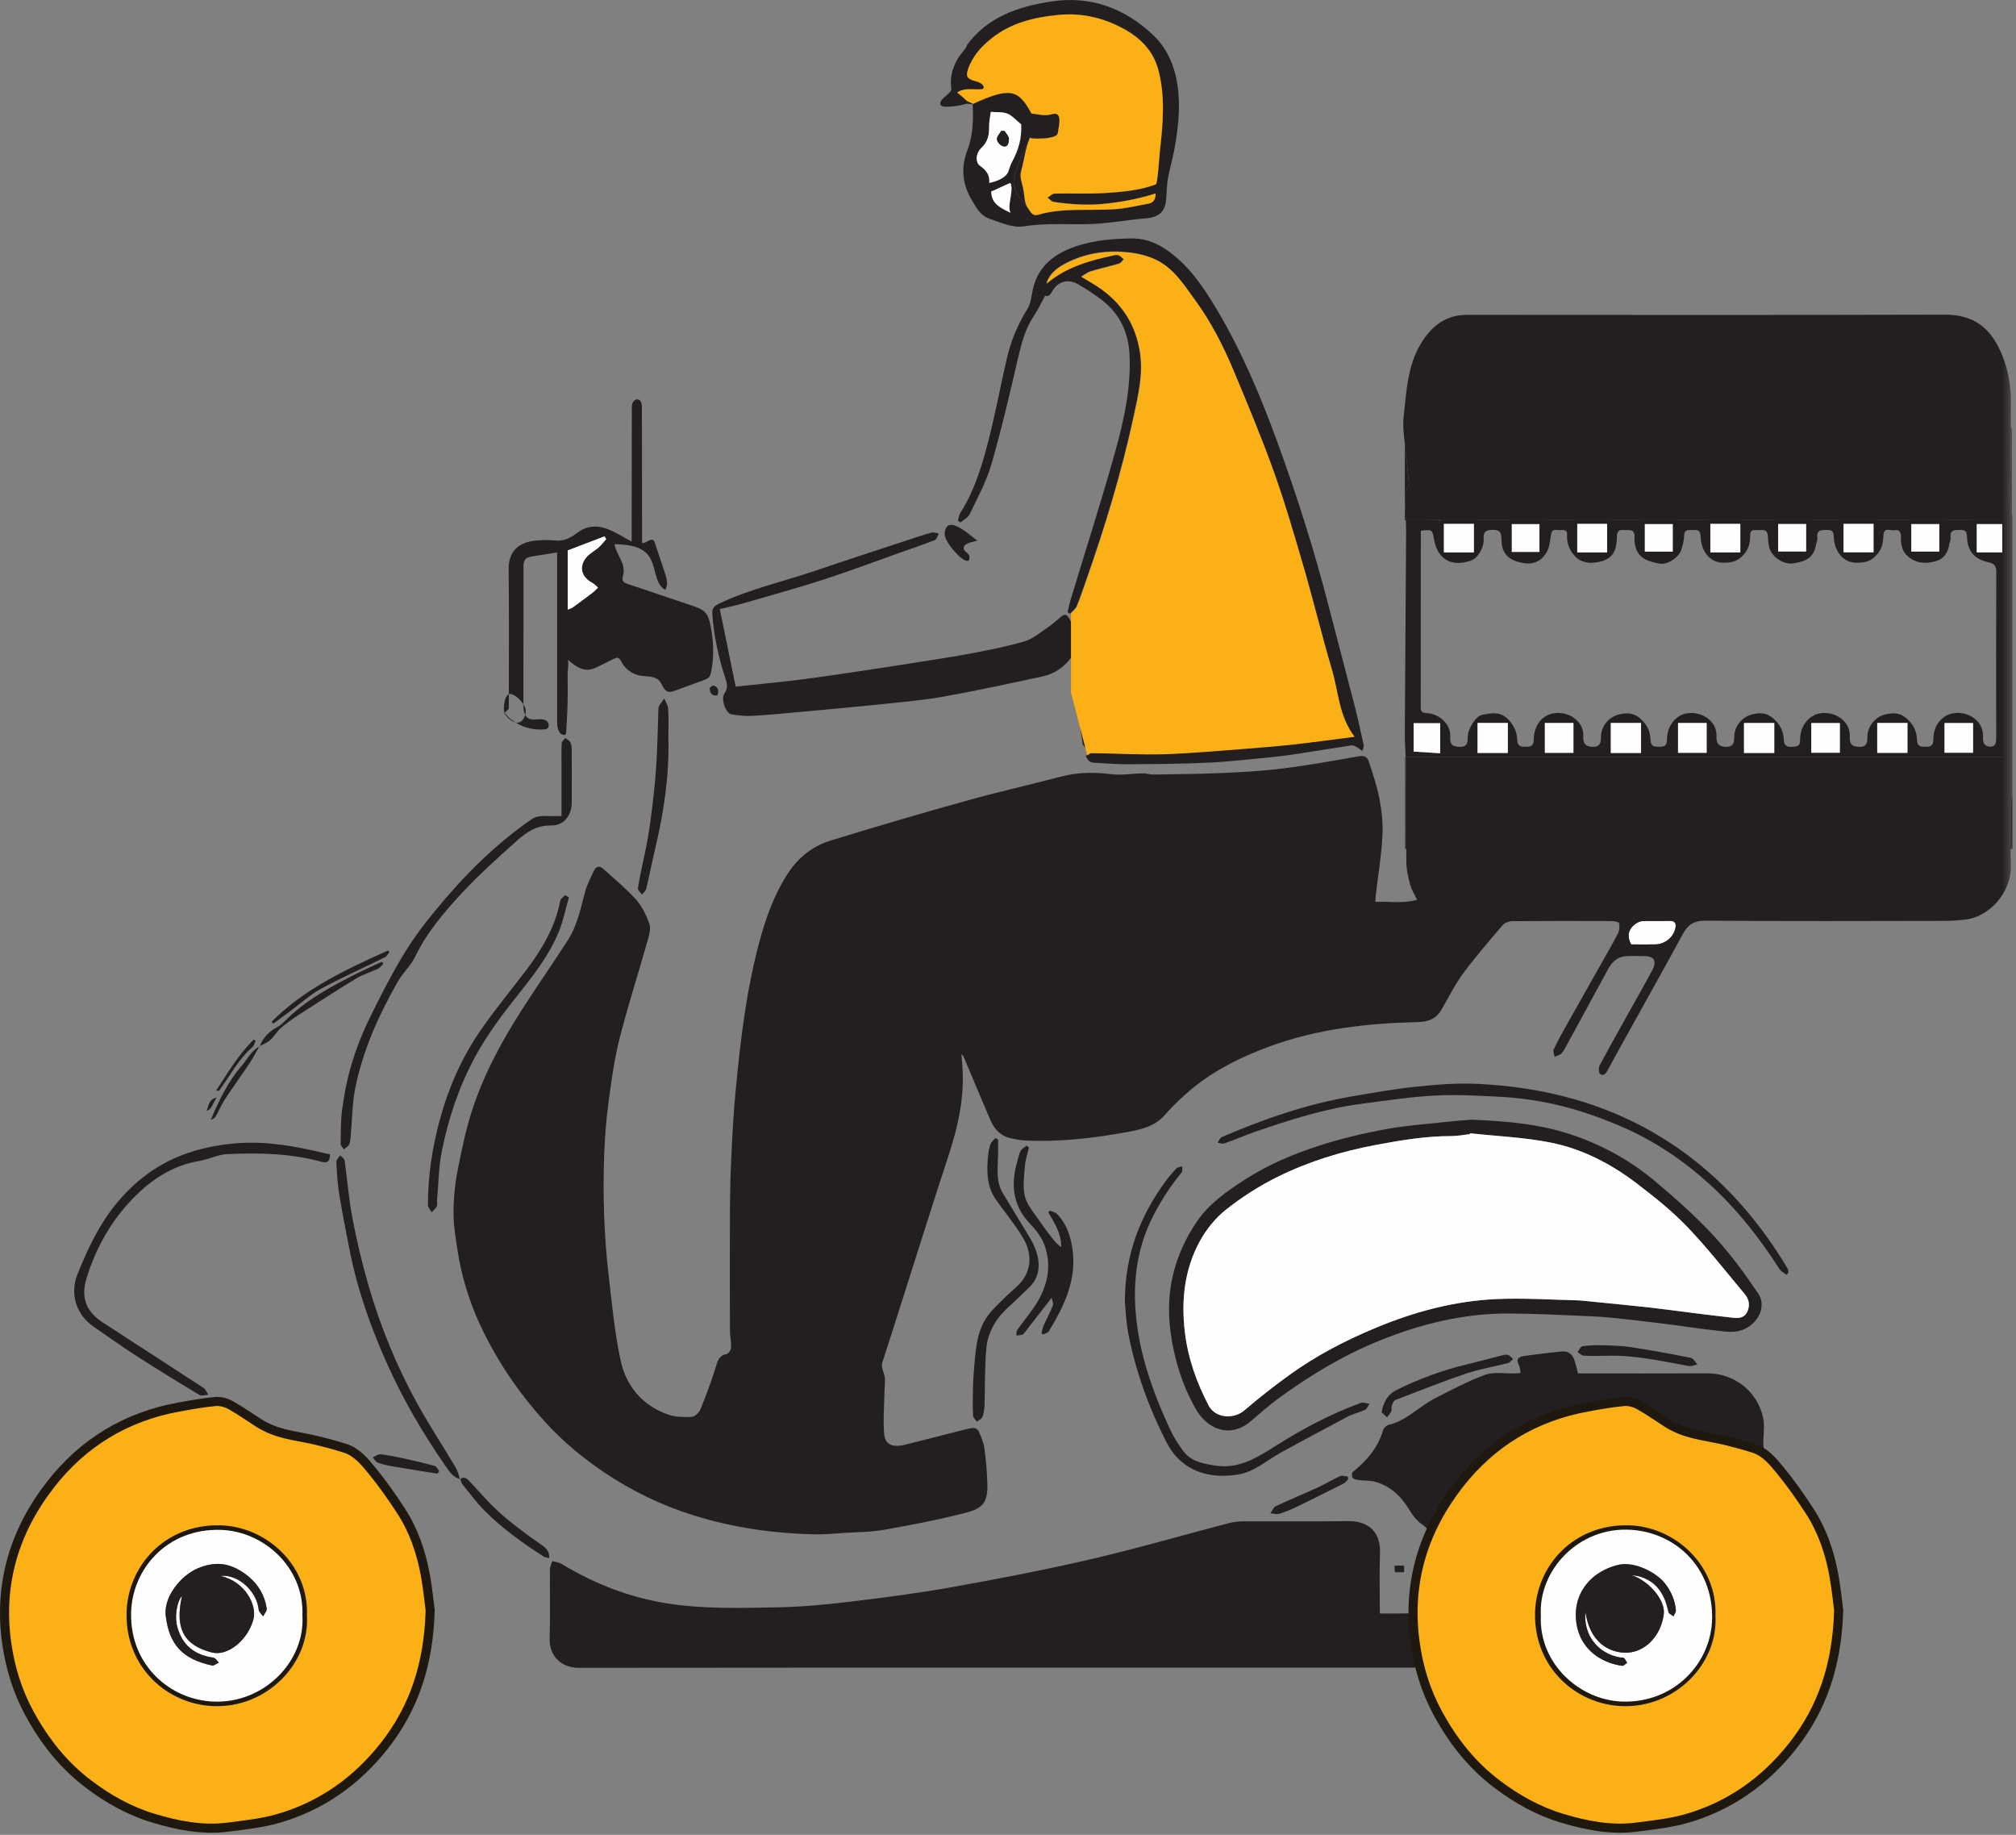 <?xml version="1.0" encoding="UTF-8"?>
<svg width="222px" height="202px" viewBox="0 0 222 202" version="1.1" xmlns="http://www.w3.org/2000/svg" xmlns:xlink="http://www.w3.org/1999/xlink">
    <rect x="0" y="0" width="222" height="202" fill="#808080" stroke="none"/>
    <title>Group 112</title>
    <defs>
        <polygon id="path-1" points="0 201.767 221.599 201.767 221.599 0 0 0"></polygon>
    </defs>
    <g id="Desktop" stroke="none" stroke-width="1" fill="none" fill-rule="evenodd">
        <g id="9.-Shipping-Calculator--annex-2" transform="translate(-345, -980)">
            <g id="Group-112" transform="translate(345, 980)">
                <path d="M219.009,61.912 C219.539,62.032 219.839,62.262 219.829,62.932 C219.799,69.022 219.809,75.122 219.819,81.222 C219.819,81.702 219.799,82.192 219.169,82.202 C218.579,82.202 218.329,81.802 218.369,81.252 C218.509,78.902 215.909,77.962 214.369,78.762 C213.409,79.262 212.879,80.282 212.899,81.422 C212.909,82.262 212.389,82.212 211.849,82.212 C211.269,82.222 211.109,81.942 211.089,81.372 C211.059,80.622 210.829,80.012 210.229,79.362 C209.389,78.462 208.599,78.412 207.599,78.652 C206.509,78.922 205.659,79.952 205.639,81.072 C205.629,81.732 205.599,82.262 204.719,82.222 C203.929,82.182 203.679,81.972 203.699,81.062 C203.739,78.912 201.149,77.922 199.619,78.822 C198.699,79.372 198.219,80.342 198.229,81.442 C198.239,82.232 197.769,82.202 197.239,82.222 C196.629,82.232 196.439,81.972 196.419,81.352 C196.389,80.602 196.139,79.992 195.539,79.352 C194.729,78.482 193.949,78.412 192.989,78.642 C191.799,78.922 190.969,79.962 190.969,81.182 C190.969,81.852 190.809,82.252 190.029,82.222 C189.279,82.202 188.989,81.832 189.019,81.122 C189.119,78.862 186.399,77.932 184.939,78.832 C184.019,79.402 183.559,80.372 183.559,81.462 C183.559,82.252 183.069,82.212 182.549,82.212 C181.999,82.222 181.769,82.022 181.749,81.412 C181.709,80.672 181.529,80.042 180.919,79.392 C180.089,78.502 179.309,78.402 178.299,78.652 C177.139,78.942 176.309,79.942 176.299,81.122 C176.299,81.812 176.179,82.262 175.339,82.222 C174.569,82.192 174.319,81.802 174.349,81.102 C174.449,78.942 171.879,77.932 170.309,78.792 C169.329,79.342 168.889,80.362 168.889,81.492 C168.889,82.222 168.439,82.212 167.939,82.212 C167.439,82.212 167.099,82.122 167.079,81.472 C167.049,80.702 166.819,80.062 166.239,79.372 C165.279,78.252 164.289,78.502 163.209,78.702 C162.509,78.832 161.619,80.252 161.629,81.142 C161.629,81.782 161.539,82.252 160.729,82.222 C159.929,82.192 159.639,81.972 159.699,81.082 C159.789,79.712 158.429,78.572 157.159,78.512 C156.709,78.502 156.449,78.422 156.449,77.892 C156.459,71.422 156.459,64.952 156.459,58.432 C157.739,58.282 157.709,58.292 157.919,59.412 C158.339,61.602 159.829,62.442 161.949,61.732 C162.719,61.472 163.429,60.332 163.379,59.332 C163.329,58.542 163.609,58.342 164.369,58.332 C165.209,58.322 165.349,58.692 165.339,59.392 C165.319,61.092 166.359,61.832 168.029,62.022 C169.349,62.182 170.429,61.202 170.649,59.802 C170.699,59.472 170.749,59.132 170.809,58.792 C170.929,58.112 171.469,58.412 171.839,58.362 C172.189,58.322 172.609,58.322 172.569,58.842 C172.489,59.882 172.929,60.772 173.609,61.412 C174.029,61.812 174.849,62.012 175.459,61.952 C177.369,61.762 178.029,60.972 178.049,59.092 C178.059,58.522 178.239,58.302 178.799,58.352 C179.319,58.402 180.019,58.152 179.989,59.062 C179.929,61.252 181.089,61.752 182.769,62.052 C183.619,62.202 184.889,61.362 185.149,60.522 C185.299,60.022 185.449,59.502 185.459,58.982 C185.469,58.162 186.039,58.402 186.479,58.352 C186.999,58.302 187.259,58.452 187.269,59.052 C187.289,60.452 188.129,61.972 189.819,61.952 C190.539,61.942 191.199,61.882 191.859,61.222 C192.599,60.492 192.729,59.762 192.729,58.882 C192.729,58.292 193.139,58.342 193.519,58.362 C193.989,58.382 194.589,58.162 194.669,58.952 C194.709,59.392 194.709,59.852 194.829,60.282 C195.129,61.332 196.389,62.192 197.489,62.022 C199.009,61.792 199.739,61.322 199.989,59.922 C200.029,59.692 200.159,59.452 200.129,59.232 C199.999,58.292 200.589,58.352 201.229,58.342 C201.749,58.342 201.919,58.532 201.929,59.052 C201.959,60.452 202.799,61.982 204.489,61.952 C205.209,61.942 205.869,61.892 206.529,61.222 C207.269,60.492 207.359,59.762 207.409,58.882 C207.459,58.002 208.169,58.452 208.589,58.372 C209.159,58.252 209.349,58.612 209.329,59.112 C209.299,59.952 209.449,60.712 210.139,61.292 C211.029,62.032 212.009,62.082 213.069,61.812 C214.049,61.552 214.499,60.872 214.659,59.922 C214.699,59.692 214.829,59.452 214.799,59.232 C214.669,58.292 215.259,58.352 215.889,58.342 C216.419,58.342 216.589,58.532 216.599,59.052 C216.659,60.712 217.399,61.552 219.009,61.912 L219.009,61.912 Z M214.129,82.872 L217.269,82.872 L217.269,79.602 L214.129,79.602 L214.129,82.872 Z M206.719,82.882 L210.049,82.882 L210.049,79.592 L206.719,79.592 L206.719,82.882 Z M199.459,82.872 L202.599,82.872 L202.599,79.602 L199.459,79.602 L199.459,82.872 Z M192.049,82.902 L195.379,82.902 L195.379,79.592 L192.049,79.592 L192.049,82.902 Z M184.779,82.882 L187.929,82.882 L187.929,79.592 L184.779,79.592 L184.779,82.882 Z M177.379,82.902 L180.709,82.902 L180.709,79.592 L177.379,79.592 L177.379,82.902 Z M170.119,82.882 L173.269,82.882 L173.269,79.592 L170.119,79.592 L170.119,82.882 Z M162.709,82.892 L166.039,82.892 L166.039,79.592 L162.709,79.592 L162.709,82.892 Z M158.589,82.932 C157.579,82.862 156.569,82.802 155.669,82.742 L155.669,79.622 L158.589,79.622 L158.589,82.932 Z M158.999,60.812 L162.299,60.812 L162.299,57.672 L158.999,57.672 L158.999,60.812 Z M166.479,60.762 L169.519,60.762 L169.519,57.702 L166.479,57.702 L166.479,60.762 Z M173.689,60.812 L176.969,60.812 L176.969,57.672 L173.689,57.672 L173.689,60.812 Z M181.129,60.732 L184.199,60.732 L184.199,57.702 L181.129,57.702 L181.129,60.732 Z M188.339,60.812 L191.639,60.812 L191.639,57.672 L188.339,57.672 L188.339,60.812 Z M195.809,60.712 L198.889,60.712 L198.889,57.692 L195.809,57.692 L195.809,60.712 Z M203.009,60.802 L206.309,60.802 L206.309,57.672 L203.009,57.672 L203.009,60.802 Z M210.469,60.722 L213.549,60.722 L213.549,57.702 L210.469,57.702 L210.469,60.722 Z M220.159,59.892 C220.179,60.072 220.339,60.232 220.489,60.402 L220.489,57.272 L158.609,57.272 L158.609,57.292 C158.479,57.282 158.359,57.282 158.229,57.272 L154.809,57.272 C154.829,57.742 154.839,58.222 154.839,58.692 C154.809,65.992 154.729,73.282 154.699,80.582 C154.689,81.492 154.739,82.402 154.789,83.312 L203.049,83.312 L203.049,83.302 L206.269,83.302 L206.269,83.312 L220.489,83.312 L220.489,60.792 C220.419,60.772 220.349,60.772 220.269,60.772 L217.679,60.772 L217.679,57.702 L220.139,57.702 C220.139,58.512 220.089,59.212 220.159,59.892 L220.159,59.892 Z" id="Fill-1" fill="#231F20"></path>
                <path d="M169.679,177.869 C169.435,183.124 173.922,187.176 178.639,187.329 C184.325,187.515 188.532,183.094 188.541,178.036 C188.551,172.503 184.481,168.738 179.62,168.422 C173.837,168.046 169.386,172.875 169.679,177.869 M156.437,183.597 C156.035,183.597 155.741,183.597 155.447,183.597 L124.418,183.597 C104.211,183.597 84.003,183.585 63.796,183.617 C61.803,183.62 60.464,182.354 60.527,180.327 C60.604,177.832 60.536,175.332 60.557,172.834 C60.559,172.51 60.72,172.188 60.808,171.865 C61.146,171.961 61.526,171.988 61.816,172.163 C65.431,174.352 69.281,175.864 73.478,176.524 C77.491,177.156 81.526,177.029 85.552,176.958 C88.28,176.91 91.013,176.648 93.725,176.322 C97.467,175.874 101.21,175.381 104.918,174.715 C110.01,173.801 115.097,172.828 120.135,171.658 C125.189,170.483 130.178,169.03 135.2,167.716 C135.731,167.577 136.293,167.493 136.841,167.49 C140.709,167.471 144.579,167.52 148.446,167.465 C150.797,167.432 152.043,168.78 151.964,170.948 C151.884,173.142 151.947,175.342 151.947,177.632 C153.071,177.632 154.136,177.65 155.2,177.612 C155.356,177.606 155.622,177.341 155.635,177.181 C155.844,174.543 156.435,171.991 157.219,169.471 C157.395,168.905 157.367,168.342 156.691,167.897 C156.103,167.511 155.602,166.9 155.234,166.286 C154.316,164.75 153.124,163.586 151.369,163.114 C150.869,162.98 150.322,163.025 149.799,162.96 C149.516,162.925 149.184,162.904 148.982,162.742 C148.859,162.643 148.834,162.158 148.944,162.07 C150.485,160.839 151.729,159.414 152.299,157.471 C152.37,157.227 152.66,156.929 152.9,156.872 C154.896,156.402 156.258,154.846 157.998,153.953 C159.817,153.02 161.635,152.05 163.548,151.353 C164.5,151.006 165.662,151.234 166.729,151.2 C166.941,151.193 167.152,151.179 167.45,151.165 C167.378,150.823 167.377,150.493 167.241,150.234 C166.87,149.523 167.374,149.354 167.849,149.284 C169.206,149.083 170.573,148.94 171.937,148.787 C172.642,148.709 173.121,149.045 173.353,149.693 C173.526,150.178 173.633,150.686 173.774,151.201 C178.555,151.201 183.282,151.217 188.008,151.194 C190.919,151.18 193.535,153.137 194.154,156.106 C194.311,156.858 194.218,157.669 194.186,158.45 C194.15,159.322 194.19,160.084 194.93,160.765 C197.231,162.883 199.021,165.394 200.354,168.23 C201.324,170.292 201.905,172.463 202.242,174.706 C202.831,178.626 202.317,182.432 200.938,186.119 C200.028,188.551 198.693,190.749 197.038,192.763 C194.76,195.538 191.968,197.625 188.728,199.13 C186.617,200.11 184.414,200.778 182.088,201.008 C181.089,201.108 180.077,201.378 179.094,201.294 C177.102,201.124 175.08,200.944 173.153,200.448 C168.726,199.308 164.933,197.01 161.868,193.59 C159.283,190.705 157.376,187.435 156.437,183.597" id="Fill-3" fill="#231F20"></path>
                <path d="M33.301,177.859 C33.516,172.578 29.056,168.578 24.317,168.428 C18.436,168.243 14.512,172.706 14.435,177.64 C14.347,183.319 18.715,187.146 23.53,187.332 C29.056,187.547 33.615,182.93 33.301,177.859 M47.371,177.279 C47.202,183.235 45.595,188.055 42.284,192.246 C39.234,196.107 35.353,198.846 30.611,200.209 C28.83,200.721 26.949,200.915 25.1,201.153 C22.277,201.517 19.519,200.963 16.849,200.155 C14.273,199.376 11.927,198.063 9.762,196.427 C6.984,194.327 4.902,191.689 3.248,188.644 C1.91,186.183 1.113,183.584 0.73,180.826 C-0.172,174.325 1.609,168.523 5.565,163.437 C9.143,158.838 13.899,155.957 19.687,154.908 C21.032,154.664 22.383,154.417 23.743,154.296 C24.285,154.248 24.919,154.429 25.403,154.699 C26.501,155.311 27.53,156.047 28.592,156.723 C28.831,156.876 29.089,157 29.343,157.126 C31.136,158.016 33.128,158.144 35.03,158.618 C36.021,158.865 37.01,159.128 37.983,159.438 C39.267,159.847 40.114,160.868 40.913,161.842 C42.095,163.282 43.177,164.816 44.19,166.383 C45.561,168.501 46.367,170.869 46.826,173.338 C47.106,174.843 47.249,176.372 47.371,177.279" id="Fill-5" fill="#FBB016"></path>
                <path d="M33.301,177.859 C33.516,172.578 29.056,168.578 24.317,168.428 C18.436,168.243 14.512,172.706 14.435,177.64 C14.347,183.319 18.715,187.146 23.53,187.332 C29.056,187.547 33.615,182.93 33.301,177.859 Z M47.371,177.279 C47.202,183.235 45.595,188.055 42.284,192.246 C39.234,196.107 35.353,198.846 30.611,200.209 C28.83,200.721 26.949,200.915 25.1,201.153 C22.277,201.517 19.519,200.963 16.849,200.155 C14.273,199.376 11.927,198.063 9.762,196.427 C6.984,194.327 4.902,191.689 3.248,188.644 C1.91,186.183 1.113,183.584 0.73,180.826 C-0.172,174.325 1.609,168.523 5.565,163.437 C9.143,158.838 13.899,155.957 19.687,154.908 C21.032,154.664 22.383,154.417 23.743,154.296 C24.285,154.248 24.919,154.429 25.403,154.699 C26.501,155.311 27.53,156.047 28.592,156.723 C28.831,156.876 29.089,157 29.343,157.126 C31.136,158.016 33.128,158.144 35.03,158.618 C36.021,158.865 37.01,159.128 37.983,159.438 C39.267,159.847 40.114,160.868 40.913,161.842 C42.095,163.282 43.177,164.816 44.19,166.383 C45.561,168.501 46.367,170.869 46.826,173.338 C47.106,174.843 47.249,176.372 47.371,177.279 Z" id="Stroke-7" stroke="#1F180E"></path>
                <path d="M188.403,177.859 C188.618,172.578 184.158,168.578 179.419,168.428 C173.538,168.243 169.614,172.706 169.537,177.64 C169.449,183.319 173.817,187.146 178.632,187.332 C184.158,187.547 188.717,182.93 188.403,177.859 M202.473,177.279 C202.304,183.235 200.697,188.055 197.386,192.246 C194.336,196.107 190.455,198.846 185.713,200.209 C183.932,200.721 182.051,200.915 180.202,201.153 C177.379,201.517 174.621,200.963 171.951,200.155 C169.375,199.376 167.029,198.063 164.864,196.427 C162.086,194.327 160.004,191.689 158.35,188.644 C157.012,186.183 156.215,183.584 155.832,180.826 C154.93,174.325 156.711,168.523 160.667,163.437 C164.245,158.838 169.001,155.957 174.789,154.908 C176.134,154.664 177.485,154.417 178.845,154.296 C179.387,154.248 180.021,154.429 180.505,154.699 C181.603,155.311 182.632,156.047 183.694,156.723 C183.933,156.876 184.191,157 184.445,157.126 C186.238,158.016 188.23,158.144 190.132,158.618 C191.123,158.865 192.112,159.128 193.085,159.438 C194.369,159.847 195.216,160.868 196.015,161.842 C197.197,163.282 198.279,164.816 199.292,166.383 C200.663,168.501 201.469,170.869 201.928,173.338 C202.208,174.843 202.351,176.372 202.473,177.279" id="Fill-9" fill="#FBB016"></path>
                <path d="M188.403,177.859 C188.618,172.578 184.158,168.578 179.419,168.428 C173.538,168.243 169.614,172.706 169.537,177.64 C169.449,183.319 173.817,187.146 178.632,187.332 C184.158,187.547 188.717,182.93 188.403,177.859 Z M202.473,177.279 C202.304,183.235 200.697,188.055 197.386,192.246 C194.336,196.107 190.455,198.846 185.713,200.209 C183.932,200.721 182.051,200.915 180.202,201.153 C177.379,201.517 174.621,200.963 171.951,200.155 C169.375,199.376 167.029,198.063 164.864,196.427 C162.086,194.327 160.004,191.689 158.35,188.644 C157.012,186.183 156.215,183.584 155.832,180.826 C154.93,174.325 156.711,168.523 160.667,163.437 C164.245,158.838 169.001,155.957 174.789,154.908 C176.134,154.664 177.485,154.417 178.845,154.296 C179.387,154.248 180.021,154.429 180.505,154.699 C181.603,155.311 182.632,156.047 183.694,156.723 C183.933,156.876 184.191,157 184.445,157.126 C186.238,158.016 188.23,158.144 190.132,158.618 C191.123,158.865 192.112,159.128 193.085,159.438 C194.369,159.847 195.216,160.868 196.015,161.842 C197.197,163.282 198.279,164.816 199.292,166.383 C200.663,168.501 201.469,170.869 201.928,173.338 C202.208,174.843 202.351,176.372 202.473,177.279 Z" id="Stroke-11" stroke="#1F180E"></path>
                <path d="M78.457,70.242 C78.404,69.743 78.324,69.246 78.22,68.751 C78.123,68.29 77.995,67.814 77.684,67.46 C77.336,67.066 76.813,66.882 76.315,66.713 C73.9,65.898 71.486,65.085 69.072,64.269 C68.897,64.21 68.707,64.139 68.613,63.98 C68.496,63.781 68.577,63.529 68.628,63.303 C68.926,61.986 67.874,61.117 67.67,59.904 C69.045,59.943 70.62,60.081 71.432,61.191 C72.27,62.337 72.028,64.215 73.245,64.944 C73.613,64.409 73.421,63.687 73.216,63.071 C72.85,61.975 72.485,60.88 72.119,59.783 C72.083,59.676 72.044,59.562 71.956,59.49 C71.607,59.203 71.15,59.864 70.706,59.782 C70.699,54.812 70.693,49.843 70.686,44.873 C70.686,44.514 70.613,44.059 70.265,43.975 C70.03,43.919 69.788,44.09 69.683,44.309 C69.577,44.526 69.575,44.778 69.574,45.02 C69.569,49.889 69.564,54.76 69.559,59.63 C67.525,58.529 65.665,57.053 63.491,58.715 C62.801,59.245 62.071,59.594 61.151,59.505 C60.511,59.434 59.861,59.444 59.212,59.495 C57.291,59.624 55.982,60.525 56.011,62.684 C56.061,67.325 56.041,71.945 56.031,76.424 L56.031,78.025 C55.861,78.204 55.712,78.355 55.572,78.495 C55.349,78.716 57.183,79.787 57.343,79.856 C58.145,80.21 59.035,80.371 59.91,80.302 C60.027,80.291 60.149,80.278 60.248,80.215 C60.539,80.031 60.446,79.543 60.163,79.35 C59.879,79.156 59.507,79.171 59.165,79.198 C58.823,79.225 58.454,79.251 58.161,79.072 C57.692,78.785 57.64,78.136 57.64,77.588 C57.642,72.547 57.644,67.508 57.646,62.468 C57.647,62.139 57.661,61.773 57.892,61.538 C58.081,61.346 58.367,61.294 58.633,61.252 L61.352,60.824 C61.351,67.037 61.351,73.249 61.351,79.463 C61.351,80.029 61.455,80.745 62.001,80.901 C62.089,80.927 62.194,80.93 62.262,80.868 C62.326,80.809 62.337,80.715 62.343,80.627 C62.447,79.201 62.505,77.769 62.517,76.34 C62.524,75.65 62.509,74.96 62.504,74.272 C62.502,73.993 62.666,72.763 62.507,72.62 C63.19,73.207 63.989,73.832 64.884,73.727 C65.25,73.683 65.589,73.517 65.92,73.356 C66.482,73.079 67.044,72.802 67.607,72.525 C67.736,72.463 67.877,72.397 68.018,72.427 C68.229,72.469 68.339,72.695 68.441,72.885 C68.855,73.662 69.639,74.228 70.506,74.38 C71.234,74.507 72.098,74.398 72.597,74.944 C72.949,75.329 73.05,75.987 73.548,76.141 C73.806,76.222 74.083,76.129 74.337,76.035 C75.395,75.647 76.453,75.26 77.51,74.873 C77.722,74.794 77.944,74.71 78.089,74.537 C78.221,74.38 78.27,74.171 78.31,73.971 C78.556,72.734 78.589,71.483 78.457,70.242 L78.457,70.242 Z M57.641,77.544 C57.271,76.954 56.561,76.394 56.192,76.394 C56.131,76.394 56.081,76.404 56.031,76.424 C55.641,76.605 55.482,77.424 55.482,78.085 C55.482,78.225 55.511,78.365 55.571,78.495 C55.732,78.844 56.061,79.174 56.391,79.365 C56.551,79.465 56.702,79.525 56.841,79.544 C56.881,79.564 56.921,79.564 56.962,79.564 C57.351,79.564 57.682,79.225 57.821,78.745 C57.861,78.585 57.891,78.415 57.891,78.234 C57.891,78.025 57.791,77.784 57.641,77.544 L57.641,77.544 Z M62.515,67.115 C62.739,67.02 62.916,66.983 63.05,66.885 C63.776,66.362 64.495,65.831 65.207,65.288 C65.44,65.112 65.642,64.894 65.857,64.694 C65.647,64.516 65.46,64.296 65.222,64.168 C63.744,63.377 63.825,62.023 64.793,61.133 C65.139,60.815 65.568,60.587 65.919,60.273 C66.226,59.999 66.478,59.663 66.754,59.355 C66.691,59.255 66.628,59.153 66.566,59.051 C65.211,59.568 63.857,60.084 62.515,60.596 L62.515,67.115 Z" id="Fill-13" fill="#231F20"></path>
                <path d="M56.392,79.365 C56.062,79.174 55.732,78.844 55.572,78.495 L56.392,79.365 Z" id="Fill-15" fill="#231F20"></path>
                <path d="M161.883,124.767 C161.875,124.797 161.867,124.829 161.858,124.859 C161.173,124.934 160.488,125.076 159.803,125.075 C156.982,125.075 154.219,125.538 151.463,126.058 C147.707,126.764 144.062,127.885 140.646,129.582 C138.658,130.57 136.744,131.792 135.006,133.171 C133.833,134.101 132.809,135.375 132.095,136.698 C130.415,139.809 130.059,143.19 130.482,146.703 C130.828,149.576 131.776,152.22 133.101,154.748 C133.824,156.126 135.84,156.287 137.017,155.28 C138.619,153.91 140.282,152.601 141.992,151.369 C144.926,149.251 148.12,147.591 151.459,146.198 C155.768,144.4 160.231,143.208 164.897,143.012 C167.752,142.893 170.622,143.081 173.484,143.149 C174.146,143.165 174.806,143.25 175.466,143.315 C177.546,143.523 179.626,143.721 181.703,143.952 C183.25,144.125 184.791,144.345 186.336,144.536 C187.83,144.721 189.323,144.907 190.82,145.071 C191.418,145.136 192.042,145.111 192.365,144.498 C192.728,143.808 192.644,143.085 192.149,142.494 C190.058,139.995 188.047,137.417 185.799,135.067 C184.122,133.314 182.192,131.78 180.258,130.302 C177.434,128.143 174.277,126.496 170.794,125.796 C167.872,125.21 164.857,125.093 161.883,124.767 M161.992,123.272 C166.111,123.424 169.883,123.785 173.514,125.073 C176.722,126.213 179.657,127.862 182.248,130.04 C184.49,131.925 186.7,133.882 188.687,136.028 C190.506,137.993 192.111,140.181 193.611,142.406 C194.581,143.846 193.579,145.754 191.915,146.399 C190.899,146.794 189.936,146.572 188.959,146.477 C187.438,146.329 185.928,146.076 184.411,145.882 C182.655,145.661 180.899,145.441 179.141,145.249 C177.902,145.113 176.661,144.978 175.417,144.923 C172.378,144.787 169.336,144.63 166.295,144.607 C161.271,144.569 156.49,145.73 151.846,147.619 C147.84,149.25 144.187,151.457 140.719,153.999 C139.696,154.748 138.747,155.601 137.784,156.429 C135.468,158.419 132.952,157.361 131.673,155.112 C130.168,152.464 129.284,149.579 128.888,146.546 C128.315,142.157 129.316,138.159 131.781,134.512 C133.129,132.519 135.061,131.179 137.04,129.897 C139.596,128.238 142.389,127.061 145.261,126.13 C147.65,125.358 150.117,124.773 152.589,124.317 C154.895,123.892 157.252,123.739 159.589,123.481 C160.487,123.38 161.39,123.323 161.992,123.272" id="Fill-17" fill="#231F20"></path>
                <path d="M117.556,67.394 C117.668,66.94 117.759,66.48 117.894,66.034 C119.549,60.563 121.305,55.12 122.835,49.615 C123.788,46.185 124.55,42.684 124.384,39.067 C124.272,36.648 123.352,34.621 121.443,33.114 C120.581,32.433 119.646,31.827 118.69,31.284 C117.58,30.655 116.462,30.99 115.85,32.104 C115.608,32.545 115.377,32.693 115.09,32.545 C114.674,33.303 114.317,34.08 113.847,34.784 C112.908,36.192 112.487,37.76 112.112,39.387 C111.204,43.319 110.289,47.255 109.168,51.13 C108.618,53.031 107.634,54.813 106.775,56.615 C106.594,56.994 106.101,57.225 105.752,57.524 C105.662,57.452 105.573,57.379 105.483,57.306 C105.569,57.022 105.596,56.7 105.751,56.46 C107.225,54.171 108.028,51.6 108.714,49.017 C109.541,45.901 110.121,42.719 110.845,39.574 C111.301,37.594 112.051,35.735 113.146,33.999 C113.518,33.409 113.576,32.61 113.729,31.896 C114.295,29.268 116.154,27.905 118.509,27.108 C120.477,26.442 122.53,26.28 124.613,26.254 C126.258,26.234 127.603,26.853 128.841,27.78 C131.021,29.411 132.526,31.619 133.906,33.922 C136.703,38.59 138.804,43.579 140.663,48.674 C142.831,54.615 144.744,60.638 146.319,66.766 C147.246,70.373 148.213,73.969 149.139,77.575 C149.517,79.047 149.845,80.531 150.164,82.016 C150.208,82.219 150.071,82.46 150.018,82.683 C149.844,82.555 149.681,82.406 149.492,82.303 C149.294,82.194 149.056,82.033 148.86,82.061 C146.908,82.346 144.961,82.672 143.01,82.97 C142.097,83.11 141.181,83.241 140.262,83.33 C137.862,83.562 135.462,83.849 133.056,83.965 C130.142,84.105 127.221,84.115 124.303,84.137 C123.052,84.145 121.799,84.045 120.547,83.978 C120.343,83.968 120.103,83.927 119.952,83.809 C119.777,83.671 119.682,83.432 119.552,83.237 C119.751,83.111 119.952,82.874 120.15,82.876 C122.824,82.905 125.502,83.073 128.173,82.992 C131.25,82.898 134.323,82.604 137.395,82.373 C139.192,82.237 140.988,82.084 142.779,81.883 C144.864,81.649 146.942,81.354 149.129,81.072 C147.409,78.828 147.369,76.161 146.65,73.725 C145.551,70.004 144.636,66.23 143.554,62.504 C142.531,58.981 141.508,55.449 140.273,51.997 C138.913,48.194 137.36,44.458 135.798,40.732 C134.678,38.059 133.358,35.476 131.649,33.115 C130.438,31.441 129.32,29.637 127.435,28.657 C126.467,28.153 125.318,27.881 124.223,27.763 C121.926,27.515 119.674,27.82 117.567,28.858 C116.523,29.373 115.59,30.002 115.216,31.192 C117.358,29.359 119.955,28.641 122.614,28.071 C122.794,28.033 123.014,28.005 123.17,28.075 C123.381,28.169 123.546,28.363 123.731,28.514 C123.563,28.68 123.422,28.939 123.223,28.999 C122.194,29.303 121.143,29.536 120.114,29.84 C119.783,29.938 119.493,30.179 119.05,30.43 C119.918,30.972 120.675,31.379 121.359,31.884 C123.702,33.612 125.088,35.913 125.521,38.816 C125.878,41.208 125.32,43.502 124.83,45.782 C123.499,51.968 121.66,58.015 119.554,63.981 C119.231,64.896 118.94,65.824 118.561,66.714 C118.42,67.047 118.07,67.291 117.816,67.575 C117.729,67.515 117.643,67.454 117.556,67.394" id="Fill-19" fill="#231F20"></path>
                <path d="M79.261,67.055 C79.818,69.766 80.397,72.589 81.013,75.59 C82.922,75.391 84.738,75.216 86.551,75.01 C87.94,74.852 89.328,74.669 90.713,74.474 C92.46,74.228 94.205,73.963 95.95,73.698 C97.747,73.426 99.543,73.152 101.338,72.865 C103.313,72.548 105.293,72.257 107.256,71.878 C109.134,71.515 111.02,71.142 112.849,70.596 C113.714,70.337 114.474,69.69 115.247,69.169 C115.814,68.787 116.333,68.332 116.858,67.89 C117.301,67.517 117.53,67.705 117.769,68.139 C118.51,69.486 119.017,70.891 118.04,72.281 C117.269,73.378 116.158,74.175 114.821,74.464 C111.177,75.251 107.532,76.042 103.864,76.699 C101.606,77.104 99.308,77.294 97.022,77.533 C94.178,77.83 91.329,78.083 88.481,78.343 C86.606,78.515 84.732,78.701 82.854,78.811 C82.092,78.855 81.311,78.766 80.554,78.644 C79.911,78.539 79.358,76.94 79.768,76.353 C80.121,75.847 80.118,75.42 79.928,74.841 C79.153,72.488 78.603,70.08 78.439,67.598 C78.401,67.028 78.578,66.742 79.186,66.453 C82.62,64.82 86.327,64.014 89.895,62.795 C93.221,61.658 96.565,60.578 99.903,59.477 C100.799,59.181 101.694,58.877 102.603,58.628 C102.834,58.565 103.12,58.699 103.38,58.743 C103.235,58.99 103.145,59.378 102.935,59.461 C101.668,59.961 100.373,60.391 99.089,60.846 C96.322,61.827 93.577,62.872 90.785,63.775 C87.844,64.726 84.862,65.551 81.893,66.412 C81.08,66.648 80.248,66.816 79.261,67.055" id="Fill-21" fill="#231F20"></path>
                <path d="M109.149,21.082 C109.419,20.992 110.908,20.262 111.268,20.142 C111.678,21.042 110.869,22.542 111.269,23.422 C109.829,22.752 109.189,22.262 109.149,21.082 M108.929,20.142 C109.029,19.282 108.609,18.742 107.939,18.262 C107.379,17.872 107.429,16.882 108.099,16.252 C108.799,15.582 108.929,14.832 108.919,13.952 C108.909,13.402 109.039,12.852 109.109,12.322 C109.779,12.372 110.409,12.302 110.929,12.512 C111.449,12.712 111.849,13.202 112.449,13.692 C112.519,15.252 111.689,16.752 110.889,18.252 C110.799,18.412 110.639,18.552 110.599,18.722 C110.409,19.582 109.819,19.962 108.929,20.142 M127.019,3.892 C123.859,0.902 120.109,-0.518 115.699,0.172 C112.089,0.732 108.759,1.872 106.479,4.952 C106.479,5.262 105.729,6.022 105.549,6.312 C105.279,6.782 105.039,7.262 104.889,7.782 C104.729,8.332 104.669,8.912 104.729,9.492 C104.779,9.892 104.819,9.892 104.549,10.192 C104.349,10.402 104.109,10.602 103.889,10.802 C103.669,11.002 103.429,11.322 103.599,11.572 C103.709,11.722 103.929,11.752 104.119,11.752 C104.899,11.752 105.689,11.642 106.439,11.422 C106.479,11.402 107.079,11.492 107.109,11.452 C107.159,11.372 106.539,11.182 106.469,11.112 C106.139,10.782 105.779,10.472 105.409,10.192 C105.769,9.922 106.229,9.832 106.679,9.822 C107.139,9.812 107.609,9.872 108.069,9.822 C108.139,9.822 108.209,9.812 108.259,9.772 C108.339,9.702 108.349,9.572 108.299,9.482 C107.939,8.702 106.259,9.122 106.509,7.952 C106.639,7.332 106.979,6.702 107.329,6.172 C107.819,5.432 108.469,4.802 109.169,4.242 C111.309,2.512 113.899,1.892 116.569,1.642 C119.109,1.392 121.529,1.962 123.759,3.182 C125.549,4.162 126.939,5.532 127.519,7.572 C128.339,10.502 128.079,13.592 127.729,16.582 C127.679,16.982 127.489,20.212 127.269,20.302 C125.489,20.972 123.469,21.152 121.459,21.262 C119.689,21.362 117.909,21.272 116.139,21.312 C115.869,21.312 115.619,21.602 115.359,21.762 C115.589,21.932 115.799,22.202 116.049,22.232 C117.799,22.482 119.549,22.622 121.349,22.462 C123.349,22.272 125.289,21.922 127.259,21.302 C127.249,21.882 127.069,22.312 126.469,22.422 C125.229,22.642 123.999,22.952 122.749,23.032 C120.029,23.222 117.119,22.852 114.479,23.602 C114.329,23.642 114.169,23.692 114.009,23.682 C113.579,23.652 113.379,23.132 113.149,22.832 C112.879,22.472 112.569,22.142 112.299,21.782 C111.759,21.052 111.459,20.262 111.709,19.362 C112.119,17.872 112.859,16.482 113.429,15.122 C113.339,15.342 115.079,15.242 115.209,15.222 C115.619,15.132 116.439,15.102 116.499,14.592 C116.609,13.772 117.069,12.182 115.779,12.582 C115.039,12.812 114.319,12.572 113.579,12.492 C112.119,9.772 111.169,9.602 107.109,11.452 C107.189,13.182 107.159,14.902 106.509,16.592 C105.799,18.442 105.969,20.282 106.999,22.002 C107.589,23.002 107.979,23.772 109.119,24.142 C110.299,24.522 111.509,25.122 112.789,24.912 C115.389,24.502 118.029,24.782 120.649,24.642 C122.489,24.532 124.319,24.192 126.159,24.042 C127.439,23.932 128.259,23.442 128.399,22.092 C128.489,21.202 128.469,20.332 128.649,19.452 C128.829,18.512 129.099,17.592 129.279,16.652 C129.559,15.162 129.779,13.642 129.819,12.112 C129.899,9.132 129.259,6.022 127.019,3.892" id="Fill-23" fill="#231F20"></path>
                <path d="M196.722,140.341 C196.465,140.14 196.13,139.989 195.964,139.73 C193.751,136.273 191.233,133.064 188.184,130.307 C185.333,127.73 182.185,125.606 178.633,124.066 C175.775,122.827 172.851,121.847 169.794,121.291 C168.316,121.022 166.812,120.832 165.312,120.755 C162.882,120.63 160.439,120.483 158.015,120.613 C155.304,120.758 152.605,121.169 149.908,121.523 C145.879,122.052 142.027,123.285 138.203,124.606 C137.063,125 135.955,125.484 134.818,125.885 C134.608,125.959 134.328,125.833 134.08,125.799 C134.232,125.589 134.338,125.273 134.542,125.185 C139.106,123.214 143.786,121.595 148.698,120.736 C151.109,120.315 153.525,119.888 155.956,119.634 C158.205,119.4 160.486,119.216 162.737,119.327 C166.289,119.502 169.813,120.007 173.257,120.985 C178.177,122.383 182.652,124.628 186.661,127.803 C190.787,131.068 194.078,135.052 196.781,139.543 C196.834,139.631 196.89,139.724 196.912,139.822 C196.934,139.922 196.917,140.032 196.917,140.138 C196.852,140.205 196.787,140.273 196.722,140.341" id="Fill-25" fill="#231F20"></path>
                <path d="M61.834,89.852 C61.834,87.953 61.834,86.133 61.834,84.313 C61.834,83.481 61.809,82.647 61.854,81.817 C61.864,81.622 62.11,81.439 62.247,81.25 C62.432,81.393 62.679,81.5 62.785,81.687 C62.908,81.903 62.952,82.189 62.954,82.444 C62.967,84.431 62.973,86.419 62.957,88.406 C62.946,89.8 62.043,90.913 60.692,90.88 C59.1,90.841 57.955,91.627 56.9,92.575 C54.855,94.413 52.788,96.246 50.919,98.257 C48.93,100.397 47.024,102.628 45.722,105.309 C45.235,106.311 44.353,107.114 43.795,108.09 C41.714,111.73 40.004,115.544 39.145,119.661 C38.774,121.438 38.787,123.295 38.616,125.114 C38.586,125.425 38.565,125.761 38.432,126.032 C38.329,126.241 38.056,126.367 37.859,126.53 C37.737,126.328 37.507,126.123 37.51,125.923 C37.532,124.644 37.507,123.352 37.685,122.091 C37.911,120.482 38.209,118.867 38.668,117.312 C39.148,115.683 39.753,114.072 40.488,112.542 C41.66,110.102 42.895,107.682 44.276,105.355 C45.319,103.598 46.544,101.928 47.847,100.352 C49.44,98.425 51.107,96.539 52.913,94.814 C54.688,93.119 56.591,91.52 58.617,90.145 C59.352,89.646 60.608,89.913 61.626,89.834 C61.698,89.828 61.771,89.846 61.834,89.852" id="Fill-27" fill="#231F20"></path>
                <path d="M36.335,127.084 C36.341,127.841 36.067,128.088 35.407,127.907 C32.005,126.973 28.524,126.9 25.042,127.057 C23.995,127.104 22.98,127.641 21.927,127.815 C18.98,128.304 16.638,129.885 14.632,131.946 C12.21,134.434 10.541,137.427 9.525,140.743 C8.89,142.816 9.451,144.379 11.315,145.593 C15.014,148.003 18.728,150.387 22.422,152.804 C22.657,152.959 22.769,153.301 22.938,153.556 C22.606,153.567 22.194,153.712 21.955,153.568 C19.635,152.174 17.327,150.759 15.05,149.295 C13.437,148.257 11.873,147.141 10.294,146.049 C8.366,144.716 7.674,142.402 8.541,140.257 C9.669,137.466 10.948,134.745 12.883,132.419 C14.806,130.105 17.153,128.293 19.986,127.193 C21.958,126.428 23.999,126.025 26.127,125.862 C29.422,125.61 32.585,126.203 35.747,126.958 C35.924,127 36.104,127.035 36.335,127.084" id="Fill-29" fill="#231F20"></path>
                <path d="M123.865,143.244 C123.903,137.991 125.576,133.884 128.282,130.144 C128.668,129.609 129.101,129.103 129.556,128.625 C129.692,128.481 129.974,128.474 130.189,128.405 C130.171,128.632 130.239,128.931 130.12,129.077 C128.78,130.717 127.641,132.473 126.731,134.394 C125.237,137.548 124.793,140.88 125.046,144.301 C125.379,148.841 126.876,153.076 128.757,157.179 C129.172,158.082 129.706,158.947 130.297,159.747 C131.167,160.925 132.528,161.151 133.871,161.356 C136.506,161.758 138.528,160.403 140.606,159.099 C143.482,157.293 146.475,155.692 149.677,154.516 C149.798,154.471 149.931,154.406 150.054,154.417 C150.304,154.44 150.553,154.508 150.802,154.557 C150.647,154.778 150.54,155.1 150.327,155.201 C149.715,155.495 149.028,155.636 148.429,155.95 C145.963,157.245 143.516,158.577 141.066,159.905 C139.507,160.75 138.181,162.033 136.335,162.333 C133.251,162.836 130.133,162.081 128.421,158.725 C126.495,154.949 125.076,151.02 124.258,146.877 C123.987,145.505 123.951,144.086 123.865,143.244" id="Fill-31" fill="#231F20"></path>
                <path d="M113.305,126.342 C113.152,127 112.914,127.651 112.866,128.316 C112.783,129.46 112.591,130.671 112.869,131.744 C113.125,132.731 113.92,133.587 114.515,134.475 C114.969,135.152 115.474,135.796 115.974,136.442 C116.221,136.761 116.509,137.049 116.852,137.299 C116.896,135.824 116.127,134.671 115.449,133.486 C115.5,133.416 115.551,133.346 115.601,133.276 C115.864,133.392 116.19,133.445 116.379,133.634 C117.407,134.664 117.862,135.992 118.079,137.378 C118.618,140.823 117.217,143.753 115.488,146.571 C115.379,146.747 115.075,146.804 114.862,146.916 C114.803,146.873 114.745,146.829 114.686,146.786 C114.762,146.503 114.804,146.205 114.922,145.941 C115.252,145.197 115.645,144.479 115.945,143.724 C116.028,143.515 115.872,143.21 115.811,142.871 C114.726,144.268 113.777,145.491 112.824,146.713 C112.759,146.797 112.687,146.912 112.598,146.935 C112.377,146.991 112.144,147.002 111.916,147.031 C111.947,146.822 111.911,146.567 112.019,146.413 C112.746,145.381 113.591,144.422 114.234,143.342 C115.399,141.381 115.821,139.239 115.007,137.051 C114.69,136.196 114.074,135.396 113.432,134.728 C111.505,132.722 111.296,130.414 112.016,127.889 C112.131,127.487 112.205,127.06 112.398,126.696 C112.525,126.456 112.829,126.309 113.054,126.12 C113.138,126.194 113.221,126.268 113.305,126.342" id="Fill-33" fill="#231F20"></path>
                <path d="M50.688,162.837 C49.879,162.655 49.485,162.01 49.057,161.394 C46.618,157.884 44.463,154.204 42.703,150.314 C40.83,146.175 39.324,141.897 38.458,137.419 C38.074,135.433 37.672,133.45 37.352,131.454 C37.164,130.282 37.094,129.089 37.036,127.902 C37.025,127.671 37.316,127.426 37.468,127.188 C37.636,127.383 37.923,127.562 37.953,127.777 C38.254,129.891 38.408,132.031 38.81,134.125 C39.289,136.619 39.877,139.101 40.585,141.54 C41.907,146.092 43.702,150.47 46.001,154.618 C47.311,156.983 48.803,159.246 50.185,161.572 C50.416,161.959 50.507,162.43 50.663,162.863 L50.688,162.837 Z" id="Fill-35" fill="#231F20"></path>
                <path d="M62.645,98.802 C62.288,100.05 62.036,101.341 61.551,102.538 C60.523,105.077 58.857,107.233 57.167,109.359 C55.429,111.546 53.737,113.754 52.389,116.219 C50.583,119.521 49.398,123.042 48.658,126.702 C48.304,128.457 48.293,130.281 48.133,132.075 C48.112,132.314 48.199,132.591 48.106,132.791 C47.987,133.046 47.736,133.241 47.543,133.462 C47.396,133.192 47.121,132.921 47.122,132.651 C47.128,129.467 47.592,126.35 48.432,123.271 C49.375,119.817 50.784,116.571 52.788,113.627 C54.388,111.278 56.219,109.087 57.937,106.818 C59.68,104.516 61.138,102.074 61.69,99.18 C61.735,98.944 62.038,98.757 62.221,98.547 C62.362,98.632 62.504,98.717 62.645,98.802" id="Fill-37" fill="#231F20"></path>
                <path d="M109.908,125.44 C109.908,125.998 109.913,126.556 109.907,127.113 C109.892,128.563 109.626,130.044 110.444,131.389 C111.44,133.028 112.438,134.665 113.429,136.306 C114.416,137.939 114.863,140.006 113.592,141.453 C113.196,141.904 112.732,142.296 112.305,142.721 C111.441,143.581 110.44,144.349 109.761,145.337 C109.177,146.188 108.73,147.269 108.63,148.288 C108.419,150.437 108.484,152.612 108.412,154.776 C108.398,155.19 108.328,155.624 108.175,156.006 C108.089,156.221 107.782,156.348 107.574,156.515 C107.427,156.298 107.164,156.087 107.154,155.864 C107.108,154.845 107.114,153.823 107.141,152.804 C107.163,151.954 107.225,151.105 107.297,150.258 C107.471,148.204 107.644,146.137 109.067,144.474 C109.617,143.831 110.248,143.256 110.85,142.658 C111.475,142.036 112.243,141.511 112.713,140.79 C113.727,139.236 113.467,137.582 112.546,136.095 C111.676,134.69 110.606,133.411 109.659,132.053 C108.638,130.59 108.649,128.92 108.802,127.241 C108.842,126.801 108.931,126.353 109.083,125.94 C109.172,125.697 109.43,125.515 109.611,125.306 C109.71,125.351 109.809,125.395 109.908,125.44" id="Fill-39" fill="#231F20"></path>
                <path d="M73.6,81.247 C73.707,85.321 73.12,89.312 72.186,93.265 C71.824,94.795 71.521,96.34 71.156,97.87 C71.101,98.099 70.854,98.283 70.696,98.488 C70.536,98.257 70.213,97.999 70.245,97.798 C70.426,96.634 70.679,95.48 70.931,94.329 C71.49,91.775 71.816,89.203 72.077,86.594 C72.364,83.722 72.421,80.866 72.506,77.996 C72.517,77.625 72.928,77.264 73.154,76.899 C73.303,77.275 73.559,77.645 73.58,78.028 C73.639,79.098 73.601,80.174 73.6,81.247" id="Fill-41" fill="#231F20"></path>
                <path d="M152.143,155.487 C152.35,154.301 152.864,153.479 153.788,153.023 C156.239,151.815 158.79,150.867 161.453,150.229 C162.802,149.906 164.139,149.534 165.485,149.197 C165.679,149.148 165.917,149.11 166.089,149.181 C166.29,149.263 166.44,149.469 166.612,149.621 C166.436,149.771 166.282,150.007 166.08,150.059 C164.534,150.459 162.943,150.715 161.436,151.224 C158.807,152.112 156.226,153.139 153.638,154.142 C153.448,154.216 153.334,154.559 153.247,154.8 C153.187,154.966 153.293,155.198 153.221,155.352 C153.105,155.6 152.903,155.808 152.737,156.032 C152.511,155.825 152.286,155.618 152.143,155.487" id="Fill-43" fill="#231F20"></path>
                <path d="M176.92,149.264 C175.949,149.264 175.17,149.295 174.396,149.245 C174.161,149.23 173.941,148.991 173.714,148.855 C173.895,148.631 174.053,148.242 174.262,148.212 C175.005,148.106 175.766,148.081 176.519,148.102 C177.552,148.131 178.594,148.157 179.612,148.314 C181.815,148.653 184.009,149.053 186.195,149.489 C186.472,149.545 186.677,149.964 186.915,150.215 C186.601,150.278 186.269,150.441 185.976,150.388 C182.913,149.837 179.869,149.15 176.92,149.264" id="Fill-45" fill="#231F20"></path>
                <path d="M50.663,162.862 C51.079,162.502 51.396,162.756 51.676,163.051 C52.261,163.667 52.824,164.304 53.4,164.93 C55.238,166.928 57.4,168.535 59.623,170.069 C60.276,170.519 60.501,170.883 60.482,171.537 C60.251,171.472 60.011,171.461 59.837,171.348 C57.509,169.843 55.251,168.238 53.302,166.256 C52.435,165.375 51.696,164.367 50.917,163.402 C50.794,163.251 50.763,163.025 50.689,162.835 C50.688,162.836 50.663,162.862 50.663,162.862" id="Fill-47" fill="#231F20"></path>
                <path d="M119.714,82.498 C119.547,82.297 119.267,82.115 119.231,81.893 C118.985,80.389 118.79,78.877 118.578,77.368 C118.444,76.404 118.306,75.441 118.178,74.476 C118.111,73.977 117.811,73.223 118.42,73.096 C119.138,72.947 119.138,73.772 119.215,74.291 C119.55,76.553 119.875,78.816 120.162,81.084 C120.212,81.482 120.06,81.905 120.002,82.316 C119.906,82.377 119.81,82.437 119.714,82.498" id="Fill-49" fill="#231F20"></path>
                <path d="M148.467,162.856 C148.291,163.019 148.14,163.231 147.934,163.336 C146.247,164.191 144.555,165.037 142.852,165.86 C142.216,166.167 141.559,166.447 140.886,166.654 C140.588,166.746 140.225,166.625 139.892,166.601 C140.091,166.332 140.232,165.942 140.499,165.816 C142.017,165.1 143.574,164.466 145.1,163.765 C145.934,163.382 146.721,162.893 147.557,162.515 C147.789,162.411 148.123,162.531 148.411,162.548 C148.429,162.651 148.448,162.753 148.467,162.856" id="Fill-51" fill="#231F20"></path>
                <path d="M28.582,115.204 C28.961,114.258 29.595,113.574 30.511,113.087 C31.01,112.822 31.407,112.356 31.831,111.96 C34.006,109.93 36.59,108.536 39.217,107.212 C40.148,106.744 41.105,106.326 42.05,105.884 C42.109,105.952 42.168,106.019 42.227,106.086 C42.027,106.28 41.859,106.54 41.621,106.654 C40.846,107.026 39.993,107.257 39.264,107.699 C37.11,109.004 34.994,110.374 32.877,111.741 C32.206,112.175 31.547,112.64 30.946,113.164 C30.5,113.552 30.199,114.106 29.757,114.5 C29.422,114.799 28.967,114.962 28.565,115.185 C28.565,115.185 28.582,115.204 28.582,115.204" id="Fill-53" fill="#231F20"></path>
                <path d="M48.156,162.239 C46.553,161.98 44.948,161.732 43.348,161.456 C42.758,161.355 42.165,161.231 41.603,161.034 C41.377,160.955 41.23,160.653 41.046,160.452 C41.333,160.33 41.633,160.079 41.903,160.108 C42.758,160.2 43.607,160.373 44.45,160.557 C45.595,160.807 46.738,161.074 47.866,161.389 C48.075,161.447 48.21,161.768 48.379,161.968 C48.305,162.058 48.23,162.149 48.156,162.239" id="Fill-55" fill="#231F20"></path>
                <path d="M106.643,61.715 C106.366,61.911 105.655,61.278 105.451,61.069 C104.957,60.563 103.95,59.429 104.027,58.664 C104.271,56.253 107.474,59.575 107.651,59.519 C107.251,59.646 106.201,59.744 106.124,60.284 C106.061,60.728 106.706,60.849 106.747,61.247 C106.774,61.511 106.73,61.654 106.643,61.715" id="Fill-57" fill="#231F20"></path>
                <path d="M29.915,112.479 C33.544,108.843 38.114,106.72 42.717,104.647 C42.773,104.698 42.828,104.749 42.885,104.799 C42.724,104.997 42.606,105.277 42.4,105.379 C40.056,106.541 37.66,107.601 35.364,108.847 C34.148,109.506 33.102,110.475 31.979,111.305 C31.349,111.769 30.723,112.234 30.095,112.699 C30.035,112.626 29.974,112.552 29.915,112.479" id="Fill-59" fill="#231F20"></path>
                <path d="M28.565,115.185 C28.205,115.812 27.878,116.461 27.478,117.061 C26.598,118.382 25.657,119.664 24.787,120.992 C24.386,121.603 24.105,122.292 23.74,122.93 C23.642,123.1 23.439,123.211 23.214,123.28 C24.115,121.14 25.101,119.085 26.621,117.332 C27.254,116.602 27.662,115.669 28.584,115.206 C28.582,115.204 28.565,115.185 28.565,115.185" id="Fill-61" fill="#231F20"></path>
                <path d="M28.138,114.589 C28.028,114.822 27.977,115.123 27.799,115.277 C26.236,116.621 25.326,118.457 24.127,120.075 C24.101,120.109 23.977,120.071 23.805,120.061 C25.111,118.076 26.276,116.062 27.959,114.437 C28.019,114.488 28.078,114.538 28.138,114.589" id="Fill-63" fill="#231F20"></path>
                <path d="M154.617,173.089 L153.605,173.089 C153.592,172.856 153.579,172.632 153.563,172.361 L154.617,172.361 L154.617,173.089 Z" id="Fill-65" fill="#231F20"></path>
                <path d="M79.006,76.542 C78.351,76.676 78.183,76.262 78.149,75.783 C78.143,75.684 78.477,75.44 78.584,75.476 C79.123,75.655 79.176,76.068 79.006,76.542" id="Fill-67" fill="#231F20"></path>
                <path d="M23.873,120.812 C23.427,121.441 23.379,122.104 22.751,122.308 C22.974,121.783 22.925,121.063 23.873,120.812" id="Fill-69" fill="#231F20"></path>
                <path d="M220.055,53.599 C219.967,54.359 219.882,55.02 219.817,55.683 C219.777,56.098 219.863,56.597 219.217,56.58 C218.643,56.564 218.359,56.239 218.362,55.665 C218.364,55.397 218.442,55.092 218.341,54.869 C218.219,54.6 217.944,54.401 217.736,54.171 C217.569,54.396 217.277,54.611 217.259,54.846 C217.199,55.638 217.236,56.437 217.236,57.242 L214.165,57.242 C214.165,56.362 214.199,55.542 214.141,54.729 C214.127,54.531 213.822,54.227 213.627,54.207 C213.447,54.189 213.126,54.45 213.059,54.652 C212.929,55.042 212.882,55.479 212.894,55.894 C212.913,56.586 212.462,56.584 211.993,56.584 C211.523,56.584 211.074,56.578 211.097,55.89 C211.111,55.502 211.056,55.098 210.951,54.724 C210.893,54.517 210.668,54.357 210.519,54.176 C210.344,54.387 210.036,54.588 210.018,54.812 C209.957,55.606 209.994,56.409 209.994,57.258 L206.755,57.258 C206.755,56.516 206.802,55.748 206.732,54.992 C206.705,54.705 206.432,54.234 206.234,54.213 C205.74,54.161 205.603,54.585 205.627,55.037 C205.637,55.225 205.616,55.414 205.63,55.601 C205.682,56.255 205.455,56.612 204.73,56.595 C204.051,56.58 203.678,56.318 203.692,55.607 C203.697,55.311 203.766,54.985 203.664,54.73 C203.574,54.503 203.288,54.354 203.089,54.171 C202.916,54.362 202.607,54.542 202.593,54.744 C202.537,55.565 202.57,56.393 202.57,57.248 L199.497,57.248 C199.497,56.375 199.531,55.56 199.473,54.751 C199.459,54.547 199.173,54.235 198.978,54.207 C198.798,54.182 198.512,54.433 198.387,54.633 C198.257,54.84 198.222,55.133 198.222,55.389 C198.221,56.016 198.316,56.605 197.346,56.607 C196.349,56.609 196.401,56.013 196.435,55.348 C196.443,55.19 196.457,55.003 196.386,54.876 C196.245,54.625 196.046,54.406 195.871,54.174 C195.685,54.432 195.361,54.68 195.34,54.95 C195.286,55.663 195.364,56.386 195.386,57.106 C195.388,57.154 195.36,57.203 195.34,57.269 L192.085,57.269 C192.085,56.507 192.126,55.716 192.063,54.933 C192.041,54.668 191.755,54.425 191.59,54.172 C191.38,54.426 191.127,54.657 190.975,54.943 C190.886,55.111 190.946,55.365 190.961,55.579 C191.007,56.215 190.824,56.615 190.083,56.592 C189.287,56.568 189.062,56.353 189.017,55.548 C188.987,55.011 189.27,54.158 188.363,54.216 C187.646,54.261 187.938,55.046 187.905,55.526 C187.866,56.102 187.896,56.682 187.896,57.252 L184.831,57.252 C184.831,56.442 184.874,55.684 184.809,54.934 C184.785,54.668 184.555,54.294 184.324,54.199 C183.917,54.032 183.704,54.34 183.667,54.754 C183.632,55.147 183.547,55.539 183.551,55.931 C183.56,56.639 183.071,56.583 182.618,56.583 C182.18,56.582 181.75,56.576 181.76,55.935 C181.767,55.543 181.736,55.136 181.627,54.764 C181.561,54.541 181.311,54.372 181.143,54.179 C180.977,54.428 180.69,54.667 180.668,54.928 C180.603,55.692 180.645,56.465 180.645,57.269 L177.415,57.269 C177.415,56.46 177.452,55.664 177.394,54.874 C177.376,54.63 177.1,54.405 176.943,54.172 C176.725,54.419 176.464,54.641 176.306,54.921 C176.215,55.085 176.277,55.343 176.291,55.557 C176.333,56.175 176.191,56.609 175.436,56.592 C174.651,56.575 174.397,56.342 174.347,55.571 C174.313,55.035 174.606,54.17 173.716,54.218 C172.94,54.26 173.284,55.088 173.238,55.585 C173.187,56.134 173.226,56.691 173.226,57.24 L170.16,57.24 C170.16,56.38 170.193,55.584 170.138,54.795 C170.123,54.577 169.839,54.205 169.69,54.211 C169.463,54.22 169.137,54.452 169.05,54.668 C168.908,55.021 168.864,55.442 168.887,55.827 C168.929,56.547 168.486,56.582 167.97,56.587 C167.429,56.593 167.037,56.489 167.085,55.795 C167.112,55.41 167.025,55.009 166.93,54.63 C166.887,54.46 166.699,54.327 166.576,54.177 C166.396,54.343 166.071,54.499 166.059,54.676 C166.004,55.521 166.034,56.371 166.034,57.264 L162.746,57.264 C162.746,56.478 162.788,55.683 162.722,54.897 C162.7,54.642 162.392,54.412 162.215,54.171 C162.017,54.411 161.765,54.625 161.638,54.898 C161.546,55.098 161.607,55.374 161.622,55.615 C161.66,56.216 161.485,56.598 160.788,56.592 C159.991,56.585 159.713,56.356 159.684,55.592 C159.683,55.566 159.686,55.538 159.684,55.512 C159.634,54.993 159.901,54.19 159.067,54.212 C158.314,54.232 158.616,55.006 158.563,55.482 C158.53,55.774 158.55,56.072 158.559,56.368 C158.567,56.655 158.59,56.941 158.611,57.292 C157.591,57.233 156.576,57.175 155.655,57.122 L155.655,53.599 L220.055,53.599 Z" id="Fill-71" fill="#FEFEFE"></path>
                <path d="M179.623,103.974 C179.132,103.023 179.321,102.286 180.093,101.719 C180.309,101.56 180.596,101.418 180.855,101.409 C181.848,101.373 182.843,101.419 183.836,101.386 C184.535,101.362 184.604,101.758 184.473,102.262 C184.22,103.239 183.319,103.938 182.275,103.969 C181.392,103.995 180.506,103.974 179.623,103.974" id="Fill-73" fill="#FEFEFE"></path>
                <mask id="mask-2" fill="white">
                    <use xlink:href="#path-1"></use>
                </mask>
                <g id="Clip-76"></g>
                <polygon id="Fill-75" fill="#FEFEFE" mask="url(#mask-2)" points="206.718 82.886 210.047 82.886 210.047 79.594 206.718 79.594"></polygon>
                <polygon id="Fill-77" fill="#FEFEFE" mask="url(#mask-2)" points="192.048 82.897 195.382 82.897 195.382 79.597 192.048 79.597"></polygon>
                <polygon id="Fill-78" fill="#FEFEFE" mask="url(#mask-2)" points="177.381 82.897 180.709 82.897 180.709 79.593 177.381 79.593"></polygon>
                <polygon id="Fill-79" fill="#FEFEFE" mask="url(#mask-2)" points="162.708 82.897 166.041 82.897 166.041 79.591 162.708 79.591"></polygon>
                <polygon id="Fill-80" fill="#FEFEFE" mask="url(#mask-2)" points="188.343 60.815 191.642 60.815 191.642 57.674 188.343 57.674"></polygon>
                <polygon id="Fill-81" fill="#FEFEFE" mask="url(#mask-2)" points="173.685 60.815 176.972 60.815 176.972 57.674 173.685 57.674"></polygon>
                <polygon id="Fill-82" fill="#FEFEFE" mask="url(#mask-2)" points="203.009 60.803 206.311 60.803 206.311 57.674 203.009 57.674"></polygon>
                <polygon id="Fill-83" fill="#FEFEFE" mask="url(#mask-2)" points="159.001 60.815 162.302 60.815 162.302 57.674 159.001 57.674"></polygon>
                <polygon id="Fill-84" fill="#FEFEFE" mask="url(#mask-2)" points="214.13 82.868 217.273 82.868 217.273 79.602 214.13 79.602"></polygon>
                <polygon id="Fill-85" fill="#FEFEFE" mask="url(#mask-2)" points="184.784 82.879 187.934 82.879 187.934 79.595 184.784 79.595"></polygon>
                <path d="M202.604,79.606 C202.604,80.714 202.604,81.793 202.604,82.871 C201.55,82.87 200.495,82.87 199.459,82.87 L199.459,79.606 L202.604,79.606 Z" id="Fill-86" fill="#FEFEFE" mask="url(#mask-2)"></path>
                <polygon id="Fill-87" fill="#FEFEFE" mask="url(#mask-2)" points="170.118 82.881 173.264 82.881 173.264 79.595 170.118 79.595"></polygon>
                <polygon id="Fill-88" fill="#FEFEFE" mask="url(#mask-2)" points="195.81 60.715 198.889 60.715 198.889 57.693 195.81 57.693"></polygon>
                <polygon id="Fill-89" fill="#FEFEFE" mask="url(#mask-2)" points="181.127 60.727 184.201 60.727 184.201 57.701 181.127 57.701"></polygon>
                <polygon id="Fill-90" fill="#FEFEFE" mask="url(#mask-2)" points="210.473 60.722 213.549 60.722 213.549 57.698 210.473 57.698"></polygon>
                <polygon id="Fill-91" fill="#FEFEFE" mask="url(#mask-2)" points="217.679 60.815 220.489 60.815 220.489 57.698 217.679 57.698"></polygon>
                <polygon id="Fill-92" fill="#FEFEFE" mask="url(#mask-2)" points="166.479 60.761 169.523 60.761 169.523 57.706 166.479 57.706"></polygon>
                <path d="M155.666,79.618 L158.591,79.618 L158.591,82.927 C157.583,82.863 156.571,82.798 155.666,82.74 L155.666,79.618 Z" id="Fill-93" fill="#FEFEFE" mask="url(#mask-2)"></path>
                <path d="M179.672,173.417 C179.953,173.46 180.242,173.474 180.513,173.551 C182.486,174.111 183.334,175.588 183.724,177.462 C183.765,177.655 184.086,177.789 184.277,177.95 C184.373,177.728 184.566,177.497 184.549,177.285 C184.459,176.186 184.033,175.209 183.358,174.336 C182.459,173.173 180.001,171.804 178.091,172.304 C174.748,173.181 172.901,176.017 173.716,179.312 C174.262,181.517 176.148,183.042 178.625,183.395 C178.791,183.419 178.994,183.184 179.18,183.069 C179.068,182.891 178.985,182.677 178.832,182.545 C178.731,182.459 178.527,182.497 178.371,182.468 C175.868,182.011 174.351,179.918 174.586,177.471 C175.061,180.735 177.062,181.848 178.804,181.948 C181.044,182.075 182.903,180.167 183.215,177.713 C183.411,176.182 181.6,174.046 179.672,173.417 M169.678,177.869 C169.385,172.875 173.836,168.046 179.62,168.422 C184.481,168.738 188.551,172.503 188.54,178.036 C188.531,183.094 184.324,187.515 178.638,187.33 C173.921,187.176 169.435,183.124 169.678,177.869" id="Fill-94" fill="#FEFEFE" mask="url(#mask-2)"></path>
                <path d="M24.299,173.495 C26.312,173.292 28.303,175.282 28.485,177.208 C28.51,177.47 28.806,177.706 28.977,177.952 C29.118,177.661 29.416,177.344 29.374,177.081 C29.154,175.681 28.495,174.501 27.394,173.583 C26.257,172.631 24.928,172.032 23.475,172.203 C21.932,172.386 20.583,173.131 19.542,174.371 C18.675,175.405 18.106,176.659 18.252,177.9 C18.619,181.018 20.076,182.661 23.352,183.361 C23.57,183.406 23.852,183.15 24.105,183.036 C23.903,182.847 23.72,182.524 23.496,182.494 C21.435,182.207 20.081,181.139 19.521,179.1 C19.222,178.01 19.439,176.43 20.043,175.691 C19.232,179.26 20.228,181.141 23.345,181.929 C25.074,182.365 27.282,180.584 27.908,178.279 C28.321,176.756 27.056,174.148 24.299,173.495 M33.301,177.858 C33.615,182.93 29.056,187.547 23.53,187.333 C18.715,187.145 14.347,183.32 14.435,177.639 C14.512,172.706 18.436,168.243 24.317,168.429 C29.056,168.578 33.516,172.578 33.301,177.858" id="Fill-95" fill="#FEFEFE" mask="url(#mask-2)"></path>
                <path d="M62.515,67.114 L62.515,60.596 C63.857,60.084 65.211,59.568 66.566,59.051 C66.628,59.153 66.691,59.254 66.754,59.355 C66.478,59.664 66.226,60 65.919,60.273 C65.567,60.587 65.139,60.814 64.793,61.133 C63.825,62.023 63.744,63.377 65.222,64.168 C65.46,64.295 65.647,64.516 65.857,64.693 C65.641,64.893 65.44,65.111 65.207,65.289 C64.495,65.831 63.775,66.362 63.05,66.885 C62.916,66.982 62.739,67.02 62.515,67.114" id="Fill-96" fill="#FEFEFE" mask="url(#mask-2)"></path>
                <path d="M161.883,124.767 C164.857,125.093 167.872,125.21 170.794,125.796 C174.277,126.496 177.434,128.143 180.258,130.302 C182.192,131.78 184.122,133.314 185.799,135.067 C188.047,137.417 190.058,139.995 192.149,142.494 C192.644,143.085 192.728,143.808 192.365,144.498 C192.042,145.111 191.418,145.136 190.82,145.071 C189.323,144.907 187.83,144.721 186.336,144.536 C184.791,144.345 183.25,144.125 181.703,143.952 C179.626,143.721 177.546,143.523 175.466,143.315 C174.806,143.25 174.146,143.165 173.484,143.149 C170.622,143.081 167.752,142.893 164.897,143.012 C160.231,143.208 155.768,144.4 151.459,146.198 C148.12,147.591 144.926,149.251 141.992,151.369 C140.282,152.601 138.619,153.91 137.017,155.28 C135.84,156.287 133.824,156.126 133.101,154.748 C131.776,152.22 130.828,149.576 130.482,146.703 C130.059,143.19 130.415,139.809 132.095,136.698 C132.809,135.375 133.833,134.101 135.006,133.171 C136.744,131.792 138.658,130.57 140.646,129.582 C144.062,127.885 147.707,126.764 151.463,126.058 C154.219,125.538 156.982,125.075 159.803,125.075 C160.488,125.076 161.173,124.934 161.858,124.859 C161.867,124.829 161.875,124.797 161.883,124.767" id="Fill-97" fill="#FEFEFE" mask="url(#mask-2)"></path>
                <path d="M110.626,14.418 C110.501,14.415 110.375,14.413 110.25,14.41 C110.077,14.722 109.751,15.046 109.775,15.343 C109.798,15.62 110.148,16.016 110.429,16.096 C111.049,16.273 111.09,15.637 111.104,15.297 C111.116,15.011 110.798,14.711 110.626,14.418 M109.107,12.317 C109.779,12.375 110.409,12.303 110.928,12.51 C111.444,12.717 111.848,13.205 112.45,13.689 C112.523,15.249 112.192,16.441 111.388,17.947 C111.388,17.947 111.141,18.522 111.104,18.69 C110.916,19.551 109.816,19.96 108.934,20.137 C109.033,19.286 108.608,18.743 107.936,18.267 C107.375,17.869 107.426,16.885 108.102,16.247 C108.803,15.586 108.934,14.835 108.919,13.952 C108.91,13.406 109.04,12.856 109.107,12.317" id="Fill-98" fill="#FEFEFE" mask="url(#mask-2)"></path>
                <path d="M111.268,23.419 C109.828,22.752 109.192,22.262 109.152,21.085 C109.422,20.989 110.91,20.27 111.268,20.142 C111.677,21.049 110.872,22.542 111.268,23.419" id="Fill-99" fill="#FEFEFE" mask="url(#mask-2)"></path>
                <path d="M179.672,173.417 C181.6,174.046 183.411,176.182 183.215,177.713 C182.903,180.167 181.044,182.075 178.804,181.948 C177.062,181.848 175.061,180.735 174.586,177.471 C174.351,179.918 175.868,182.011 178.371,182.468 C178.527,182.497 178.731,182.459 178.832,182.545 C178.985,182.677 179.068,182.891 179.18,183.069 C178.994,183.184 178.791,183.419 178.625,183.395 C176.148,183.042 174.262,181.517 173.716,179.312 C172.901,176.017 174.748,173.181 178.091,172.304 C180.001,171.804 182.459,173.173 183.358,174.336 C184.033,175.209 184.459,176.186 184.549,177.285 C184.566,177.497 184.373,177.728 184.277,177.95 C184.086,177.789 183.765,177.655 183.724,177.462 C183.334,175.588 182.486,174.111 180.513,173.551 C180.242,173.474 179.953,173.46 179.672,173.417" id="Fill-100" fill="#231F20" mask="url(#mask-2)"></path>
                <path d="M24.299,173.495 C27.056,174.148 28.321,176.756 27.908,178.279 C27.282,180.584 25.074,182.365 23.345,181.929 C20.228,181.141 19.232,179.26 20.043,175.691 C19.439,176.43 19.222,178.01 19.521,179.1 C20.081,181.139 21.435,182.207 23.496,182.494 C23.72,182.524 23.903,182.847 24.105,183.036 C23.852,183.15 23.57,183.406 23.352,183.361 C20.076,182.661 18.619,181.018 18.252,177.9 C18.106,176.659 18.675,175.405 19.542,174.371 C20.583,173.131 21.932,172.386 23.475,172.203 C24.928,172.032 26.257,172.631 27.394,173.583 C28.495,174.501 29.154,175.681 29.374,177.081 C29.416,177.344 29.118,177.661 28.977,177.952 C28.806,177.706 28.51,177.47 28.485,177.208 C28.303,175.282 26.312,173.292 24.299,173.495" id="Fill-101" fill="#231F20" mask="url(#mask-2)"></path>
                <path d="M110.626,14.418 C110.798,14.711 111.116,15.011 111.104,15.297 C111.09,15.637 111.049,16.273 110.429,16.096 C110.148,16.016 109.798,15.62 109.775,15.343 C109.751,15.046 110.077,14.722 110.25,14.41 C110.375,14.413 110.501,14.415 110.626,14.418" id="Fill-102" fill="#231F20" mask="url(#mask-2)"></path>
                <path d="M149.165,81.116 C146.975,81.396 144.905,81.686 142.815,81.926 C141.024,82.126 139.234,82.276 137.435,82.416 C134.364,82.646 131.285,82.936 128.214,83.036 C125.544,83.116 122.865,82.946 120.184,82.916 C120.034,82.916 119.885,83.056 119.734,83.166 L117.934,76.236 L117.934,67.536 C118.165,67.286 118.465,67.056 118.594,66.756 C118.975,65.866 119.264,64.936 119.594,64.026 C121.695,58.056 123.534,52.006 124.865,45.826 C125.355,43.546 125.915,41.246 125.555,38.856 C125.124,35.956 123.745,33.656 121.394,31.926 C120.715,31.416 119.954,31.016 119.085,30.476 C119.534,30.216 119.825,29.976 120.154,29.886 C121.184,29.576 122.234,29.346 123.264,29.036 C123.465,28.986 123.605,28.726 123.764,28.556 C123.585,28.406 123.415,28.216 123.204,28.116 C123.055,28.046 122.835,28.076 122.654,28.116 C119.995,28.686 117.394,29.406 115.254,31.236 C115.624,30.046 116.564,29.416 117.605,28.896 C119.715,27.866 121.965,27.556 124.264,27.806 C125.355,27.926 126.504,28.196 127.475,28.696 C129.355,29.676 130.475,31.486 131.685,33.156 C133.394,35.516 134.714,38.106 135.834,40.776 C137.394,44.496 138.954,48.236 140.315,52.036 C141.544,55.486 142.565,59.026 143.595,62.546 C144.674,66.276 145.584,70.046 146.685,73.766 C147.405,76.206 147.445,78.866 149.165,81.116" id="Fill-103" fill="#FBB016" mask="url(#mask-2)"></path>
                <path d="M155.049,53.672 C154.929,53.962 154.699,54.252 154.709,54.532 C154.719,55.442 154.769,56.362 154.809,57.272 L154.699,57.272 L154.699,48.852 C154.759,49.372 154.819,49.882 154.859,50.392 C154.859,50.442 154.879,50.492 154.889,50.542 C154.979,51.492 155.079,52.442 155.159,53.392 C155.169,53.482 155.089,53.572 155.049,53.672" id="Fill-104" fill="#231F20" mask="url(#mask-2)"></path>
                <path d="M184.469,102.262 C184.219,103.242 183.319,103.942 182.279,103.972 C181.389,103.992 180.509,103.972 179.619,103.972 C179.129,103.022 179.319,102.282 180.089,101.722 C180.309,101.562 180.599,101.422 180.859,101.412 C181.849,101.372 182.839,101.422 183.839,101.382 C184.539,101.362 184.609,101.762 184.469,102.262 L184.469,102.262 Z M221.359,56.692 C221.429,56.182 221.419,55.662 221.409,55.142 C221.399,54.632 220.979,53.942 221.179,53.652 C221.729,52.872 221.389,52.112 221.409,51.362 C221.439,49.952 221.429,48.542 221.429,47.132 C221.419,46.282 221.419,45.432 221.439,44.582 C221.469,42.652 221.189,40.782 220.439,39.012 C219.309,36.312 217.569,34.632 214.169,34.642 C196.629,34.692 179.079,34.672 161.539,34.662 C159.539,34.662 158.079,35.562 156.919,37.142 C155.009,39.752 154.899,42.862 154.569,45.872 C154.459,46.852 154.579,47.852 154.699,48.852 C154.759,49.372 154.819,49.882 154.859,50.392 C154.859,50.442 154.879,50.492 154.889,50.542 C154.979,51.492 155.079,52.442 155.159,53.392 C155.169,53.482 155.089,53.572 155.049,53.672 C154.929,53.962 154.699,54.252 154.709,54.532 C154.719,55.442 154.769,56.362 154.809,57.272 L220.489,57.272 L220.489,83.312 L154.789,83.312 C154.809,83.892 154.839,84.482 154.839,85.062 C154.869,87.862 154.829,90.652 154.859,93.452 C154.859,93.962 154.859,94.472 154.869,94.982 C154.879,95.782 155.069,96.592 155.279,97.372 C155.429,97.942 155.759,98.462 156.049,99.062 C154.479,99.502 152.979,99.222 151.449,99.292 C151.479,98.912 151.489,98.642 151.519,98.382 C151.769,96.282 152.119,94.192 152.229,92.092 C152.309,90.722 152.169,89.322 151.909,87.972 C151.649,86.562 151.159,85.192 150.729,83.822 C150.579,83.372 150.249,83.162 149.689,83.252 C146.879,83.742 144.079,84.252 141.269,84.602 C139.059,84.882 136.819,85.002 134.589,85.102 C132.079,85.212 129.559,85.232 127.049,85.272 C126.629,85.272 126.209,85.132 125.789,85.142 C124.649,85.162 123.489,85.372 122.359,85.232 C120.479,85.002 118.659,85.012 116.819,85.502 C113.319,86.422 109.779,87.212 106.299,88.192 C101.319,89.572 96.369,91.032 91.429,92.552 C89.499,93.152 87.949,94.362 86.799,96.102 C85.259,98.442 84.339,101.032 83.619,103.702 C82.199,108.982 81.549,114.402 81.029,119.842 C80.799,122.222 80.659,124.612 80.549,126.992 C80.439,129.182 80.389,131.382 80.379,133.572 C80.359,137.842 80.369,142.112 80.379,146.382 C80.379,147.052 80.529,147.712 80.509,148.372 C80.499,148.622 80.219,149.032 80.009,149.072 C79.289,149.212 79.089,149.622 78.889,150.282 C78.389,151.932 77.779,153.562 77.129,155.162 C76.989,155.522 76.499,155.972 76.149,155.992 C75.289,156.032 74.369,156.012 73.569,155.732 C70.729,154.732 68.939,152.592 68.339,149.752 C67.669,146.642 67.379,143.442 67.009,140.272 C66.759,138.142 66.609,135.992 66.529,133.842 C66.449,131.642 66.449,129.422 66.529,127.222 C66.599,125.262 66.749,123.292 67.009,121.352 C67.329,118.982 67.649,116.592 68.239,114.282 C69.169,110.622 70.339,107.032 71.359,103.392 C71.519,102.842 71.679,102.162 71.499,101.662 C71.149,100.722 70.689,99.752 70.029,99.022 C68.909,97.792 67.609,96.722 66.369,95.602 C65.969,95.252 65.599,95.442 65.399,95.872 C65.049,96.622 64.649,97.372 64.429,98.172 C63.949,100.002 63.569,101.882 62.539,103.492 C60.869,106.082 59.109,108.602 57.449,111.202 C55.289,114.572 53.369,118.102 52.099,121.902 C51.349,124.132 50.859,126.462 50.409,128.772 C50.099,130.322 49.949,131.922 49.939,133.502 C49.939,134.922 50.179,136.352 50.399,137.762 C50.839,140.542 51.659,143.232 52.839,145.792 C54.659,149.722 57.069,153.272 59.969,156.482 C61.879,158.602 64.059,160.422 66.419,162.022 C69.499,164.102 72.799,165.712 76.329,166.812 C80.719,168.192 85.229,168.832 89.819,168.922 C90.859,168.942 91.899,168.832 92.929,168.762 C94.419,168.672 95.919,168.672 97.379,168.412 C100.279,167.912 103.169,167.342 106.019,166.632 C108.009,166.132 108.769,165.672 108.729,163.462 C108.699,162.112 108.579,160.762 108.399,159.422 C108.309,158.782 108.029,158.172 107.779,157.572 C107.709,157.402 107.429,157.212 107.249,157.212 C106.889,157.212 106.529,157.312 106.169,157.402 C103.989,157.952 101.809,158.522 99.619,159.062 C98.269,159.392 97.459,159.032 97.359,157.852 C97.229,156.382 97.369,154.902 97.389,153.432 C97.399,152.692 97.559,151.902 97.339,151.232 C97.199,150.782 97.019,150.432 97.179,149.952 C97.899,147.752 98.579,145.552 99.289,143.352 C101.029,137.882 102.749,132.402 104.539,126.942 C105.509,123.952 106.169,120.922 105.999,117.752 C105.969,117.192 105.919,116.622 105.869,116.052 C106.039,116.182 106.109,116.322 106.169,116.462 C107.139,118.762 108.089,121.062 109.079,123.352 C109.509,124.322 110.199,125.082 111.309,125.312 C111.849,125.422 112.399,125.542 112.949,125.562 C116.759,125.742 120.529,125.292 124.269,124.602 C125.729,124.332 127.159,123.992 128.219,122.802 C128.919,122.012 129.669,121.262 130.459,120.552 C133.149,118.112 136.319,116.492 139.709,115.242 C145.029,113.262 150.569,112.652 156.189,112.522 C157.309,112.492 158.189,112.132 158.759,111.122 C159.519,109.802 160.199,108.412 161.099,107.192 C162.469,105.342 163.979,103.602 165.469,101.852 C165.699,101.582 166.199,101.412 166.569,101.412 C170.199,101.382 173.829,101.392 177.449,101.402 C177.749,101.402 178.259,101.492 178.289,101.632 C178.369,101.982 178.339,102.432 178.169,102.762 C177.529,104.012 176.809,105.222 176.119,106.452 C174.849,108.702 173.579,110.942 172.319,113.192 C171.889,113.972 171.449,114.762 171.079,115.572 C170.989,115.772 171.149,116.082 171.199,116.342 C171.449,116.222 171.769,116.172 171.939,115.982 C172.199,115.702 172.379,115.332 172.569,114.982 C174.079,112.212 175.589,109.442 177.099,106.662 C177.519,105.902 178.109,105.352 178.999,105.272 C179.699,105.222 180.399,105.262 181.099,105.262 C182.149,105.262 182.469,105.802 181.969,106.772 C181.469,107.722 180.929,108.662 180.409,109.602 C178.989,112.152 177.549,114.702 176.159,117.272 C176.029,117.522 176.029,118.082 176.189,118.222 C176.559,118.522 176.829,118.212 177.029,117.832 C177.799,116.392 178.599,114.972 179.389,113.542 C181.359,109.982 183.359,106.432 185.299,102.852 C185.859,101.812 186.519,101.352 187.789,101.362 C196.659,101.422 205.519,101.402 214.389,101.382 C215.069,101.382 215.759,101.302 216.449,101.232 C219.089,100.942 221.469,98.212 221.429,95.422 C221.419,94.772 221.409,94.112 221.409,93.452 C221.409,91.912 221.419,90.362 221.429,88.822 C221.439,88.402 221.509,87.982 221.579,87.562 C221.589,87.492 221.599,87.432 221.599,87.362 L221.599,56.692 L221.359,56.692 Z" id="Fill-105" fill="#231F20" mask="url(#mask-2)"></path>
                <path d="M221.549,47.132 L221.549,56.692 L221.359,56.692 C221.429,56.182 221.419,55.662 221.409,55.142 C221.399,54.632 220.979,53.942 221.179,53.652 C221.729,52.872 221.389,52.112 221.409,51.362 C221.439,49.952 221.429,48.542 221.429,47.132 L221.549,47.132 Z" id="Fill-106" fill="#231F20" mask="url(#mask-2)"></path>
                <path d="M154.859,93.452 L154.739,93.452 L154.739,83.312 L154.789,83.312 C154.809,83.892 154.839,84.482 154.839,85.062 C154.869,87.862 154.829,90.652 154.859,93.452" id="Fill-107" fill="#231F20" mask="url(#mask-2)"></path>
                <path d="M221.599,87.362 L221.599,93.452 L221.409,93.452 C221.409,91.912 221.419,90.362 221.429,88.822 C221.439,88.402 221.509,87.982 221.579,87.562 C221.589,87.492 221.599,87.432 221.599,87.362" id="Fill-108" fill="#231F20" mask="url(#mask-2)"></path>
                <path d="M221.599,87.362 L221.599,93.452 L221.409,93.452 C221.409,91.912 221.419,90.362 221.429,88.822 C221.439,88.402 221.509,87.982 221.579,87.562 C221.589,87.492 221.599,87.432 221.599,87.362" id="Fill-109" fill="#231F20" mask="url(#mask-2)"></path>
                <path d="M127.729,16.582 C127.679,16.982 127.489,20.212 127.269,20.302 C125.489,20.972 123.469,21.152 121.459,21.262 C119.689,21.362 117.909,21.272 116.139,21.312 C115.869,21.312 115.619,21.602 115.359,21.762 C115.589,21.932 115.799,22.202 116.049,22.232 C117.799,22.482 119.549,22.622 121.349,22.462 C123.349,22.272 125.289,21.922 127.259,21.302 C127.249,21.882 127.069,22.312 126.469,22.422 C125.229,22.642 123.999,22.952 122.749,23.032 C120.029,23.222 117.119,22.852 114.479,23.602 C114.329,23.642 114.169,23.692 114.009,23.682 C113.579,23.652 113.379,23.132 113.149,22.832 C112.879,22.472 112.569,22.142 112.299,21.782 C111.759,21.052 111.459,20.262 111.709,19.362 C112.119,17.872 112.859,16.482 113.429,15.122 C113.339,15.342 115.079,15.242 115.209,15.222 C115.619,15.132 116.439,15.102 116.499,14.592 C116.609,13.772 117.069,12.182 115.779,12.582 C115.039,12.812 114.319,12.572 113.579,12.492 C112.119,9.772 111.169,9.602 107.109,11.452 C107.159,11.372 106.539,11.182 106.469,11.112 C106.139,10.782 105.779,10.472 105.409,10.192 C105.769,9.922 106.229,9.832 106.679,9.822 C107.139,9.812 107.609,9.872 108.069,9.822 C108.139,9.822 108.209,9.812 108.259,9.772 C108.339,9.702 108.349,9.572 108.299,9.482 C107.939,8.702 106.259,9.122 106.509,7.952 C106.639,7.332 106.979,6.702 107.329,6.172 C107.819,5.432 108.469,4.802 109.169,4.242 C111.309,2.512 113.899,1.892 116.569,1.642 C119.109,1.392 121.529,1.962 123.759,3.182 C125.549,4.162 126.939,5.532 127.519,7.572 C128.339,10.502 128.079,13.592 127.729,16.582" id="Fill-110" fill="#231F20" mask="url(#mask-2)"></path>
                <path d="M127.269,20.302 C125.489,20.972 123.469,21.152 121.459,21.262 C119.689,21.362 117.909,21.272 116.139,21.312 C115.869,21.312 115.619,21.602 115.359,21.762 C115.589,21.932 115.799,22.202 116.049,22.232 C117.799,22.482 119.549,22.622 121.349,22.462 C123.349,22.272 125.289,21.922 127.259,21.302 C127.249,21.882 127.069,22.312 126.469,22.422 C125.229,22.642 123.999,22.952 122.749,23.032 C120.029,23.222 117.119,22.852 114.479,23.602 C114.329,23.642 114.169,23.692 114.009,23.682 C113.579,23.652 113.379,23.132 113.149,22.832 C112.879,22.472 112.825,21.896 112.776,21.448 C112.614,19.998 112.205,19.682 112.455,18.782 C112.865,17.292 112.859,16.482 113.429,15.122 C113.339,15.342 115.079,15.242 115.209,15.222 C115.619,15.132 116.439,15.102 116.499,14.592 C116.609,13.772 117.069,12.182 115.779,12.582 C115.039,12.812 114.319,12.572 113.579,12.492 C112.119,9.772 111.169,9.602 107.109,11.452 C107.159,11.372 106.539,11.182 106.469,11.112 C106.139,10.782 105.779,10.472 105.409,10.192 C105.769,9.922 106.229,9.832 106.679,9.822 C107.139,9.812 107.609,9.872 108.069,9.822 C108.139,9.822 108.209,9.812 108.259,9.772 C108.339,9.702 108.349,9.572 108.299,9.482 C107.939,8.702 106.259,9.122 106.509,7.952 C106.639,7.332 106.979,6.702 107.329,6.172 C107.819,5.432 108.469,4.802 109.169,4.242 C111.309,2.512 113.899,1.892 116.569,1.642 C119.109,1.392 121.529,1.962 123.759,3.182 C125.549,4.162 126.939,5.532 127.519,7.572 C128.339,10.502 128.079,13.592 127.729,16.582 C127.679,16.982 127.489,20.212 127.269,20.302" id="Fill-111" fill="#FBB016" mask="url(#mask-2)"></path>
            </g>
        </g>
    </g>
</svg>